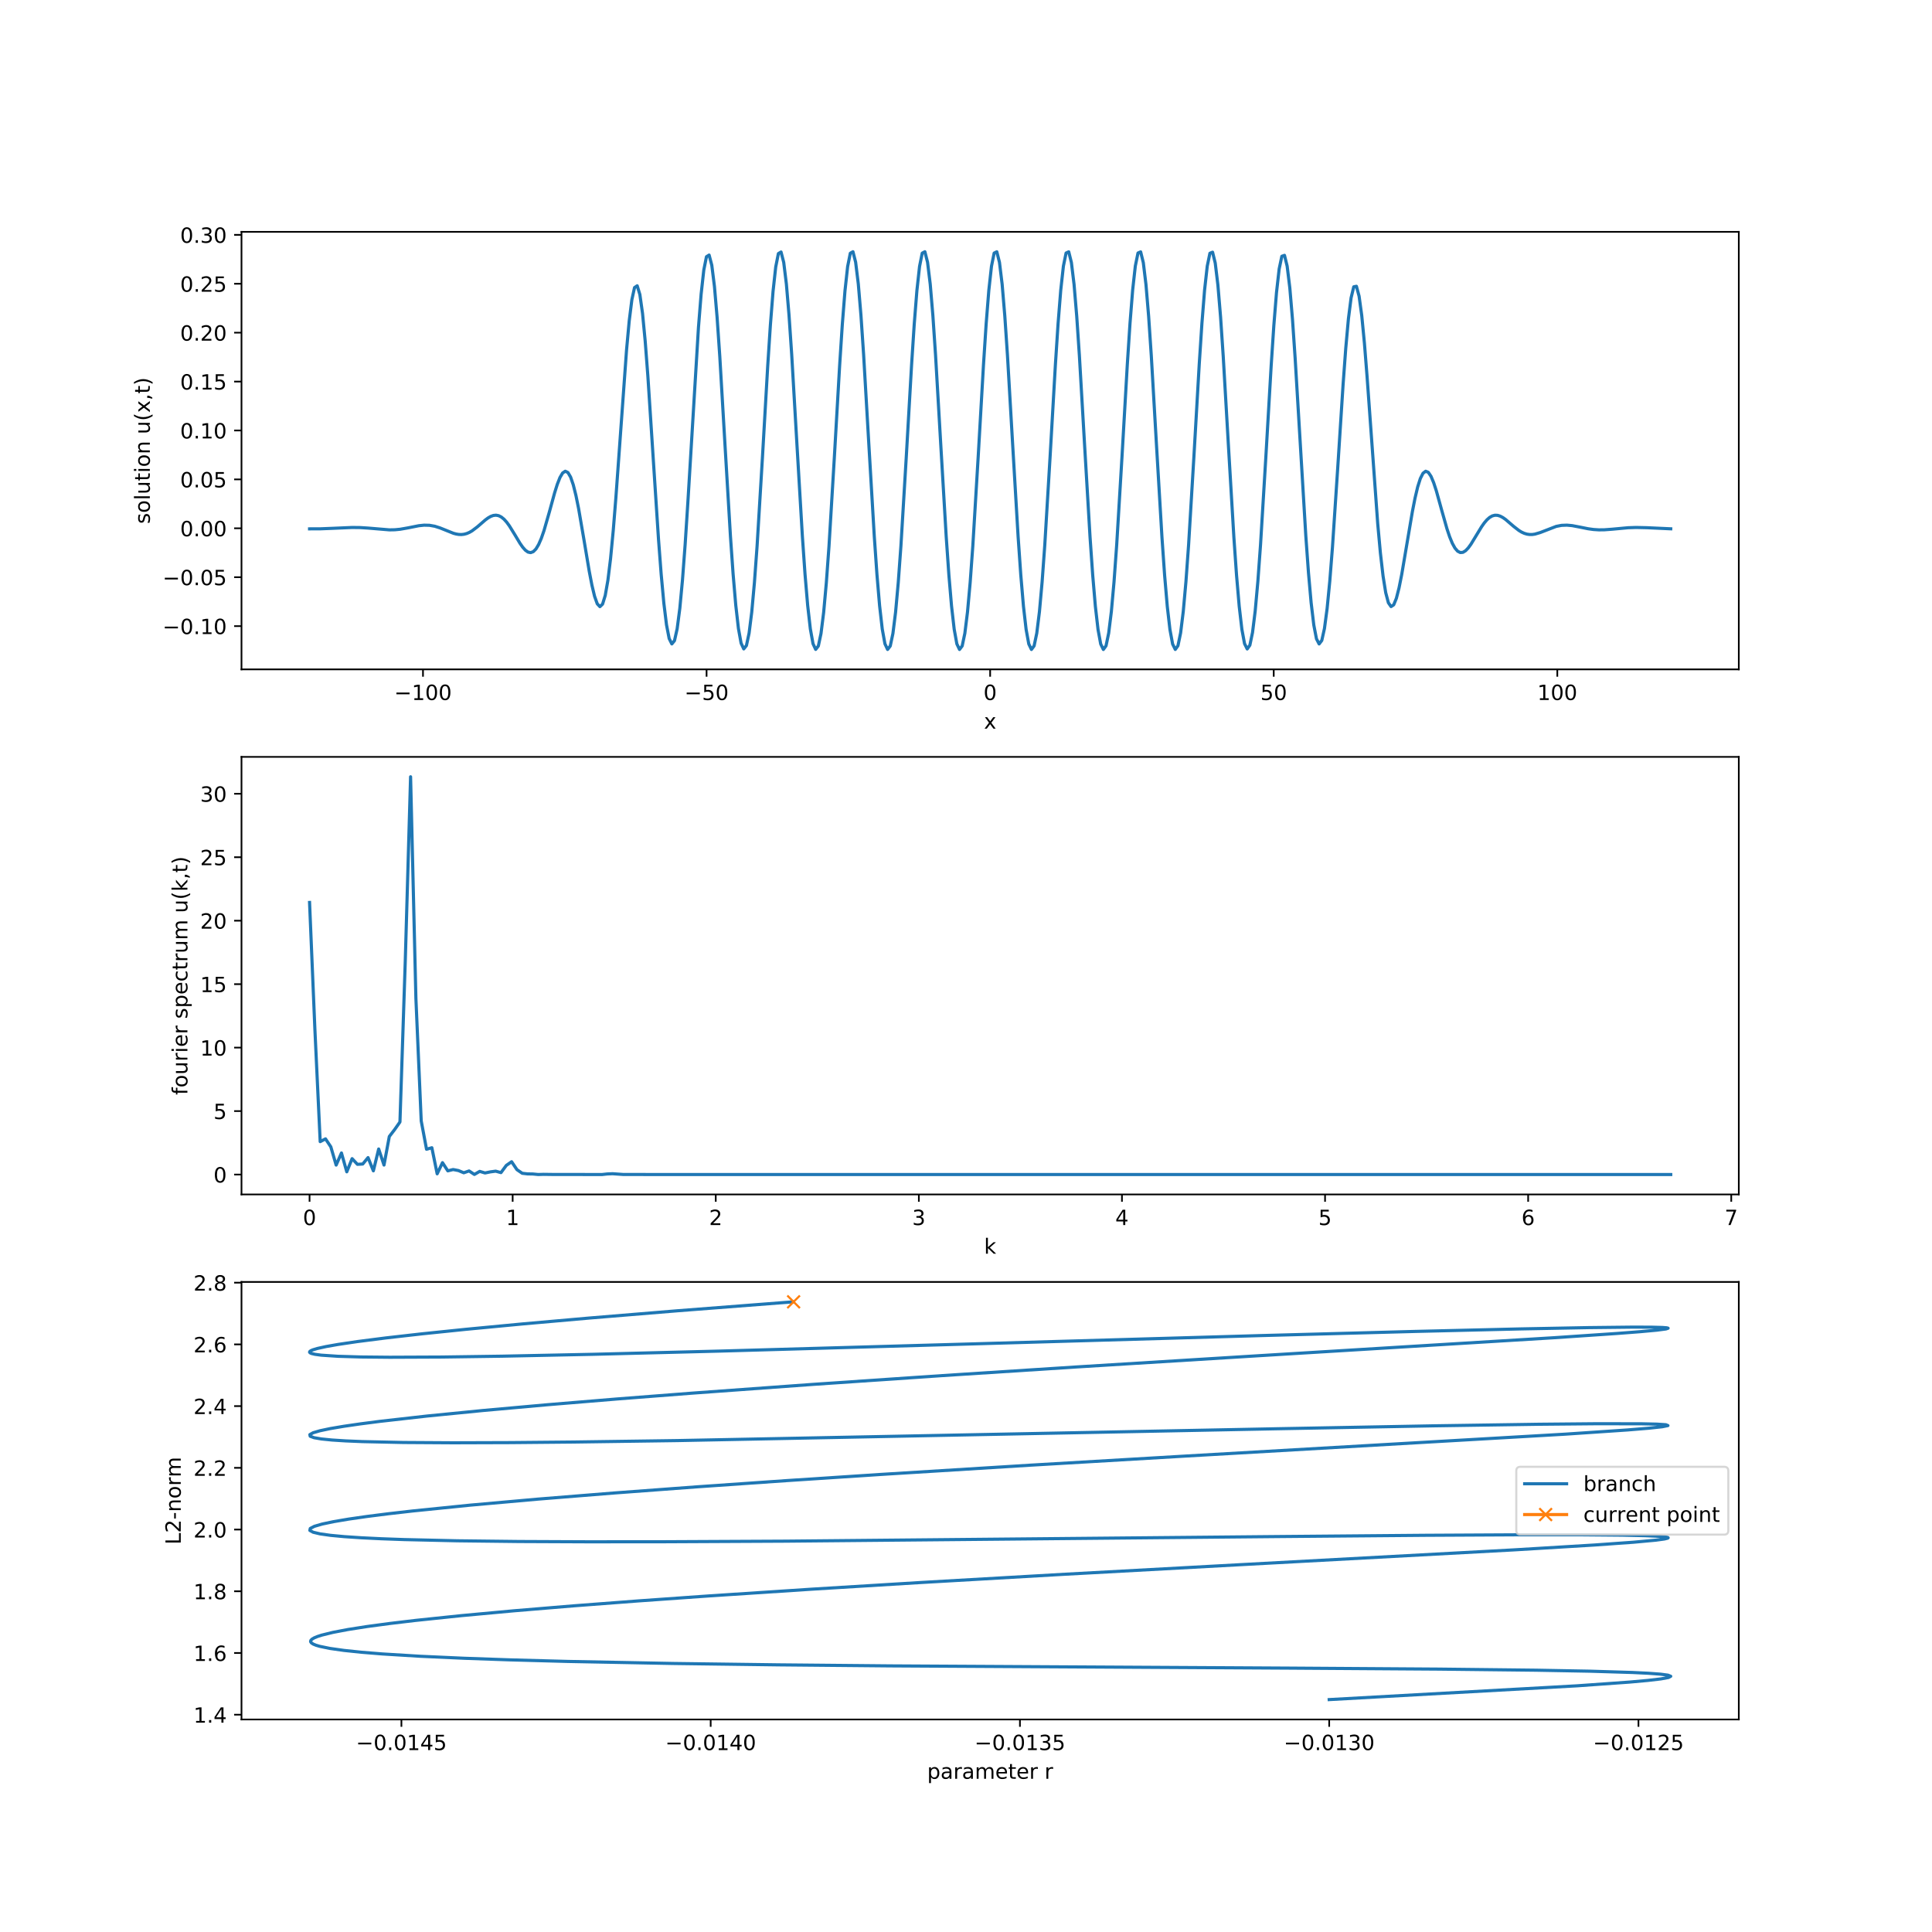 <?xml version="1.0" encoding="utf-8" standalone="no"?>
<!DOCTYPE svg PUBLIC "-//W3C//DTD SVG 1.1//EN"
  "http://www.w3.org/Graphics/SVG/1.1/DTD/svg11.dtd">
<!-- Created with matplotlib (https://matplotlib.org/) -->
<svg height="921.6pt" version="1.1" viewBox="0 0 921.6 921.6" width="921.6pt" xmlns="http://www.w3.org/2000/svg" xmlns:xlink="http://www.w3.org/1999/xlink">
 <defs>
  <style type="text/css">
*{stroke-linecap:butt;stroke-linejoin:round;}
  </style>
 </defs>
 <g id="figure_1">
  <g id="patch_1">
   <path d="M 0 921.6 
L 921.6 921.6 
L 921.6 0 
L 0 0 
z
" style="fill:#ffffff;"/>
  </g>
  <g id="axes_1">
   <g id="patch_2">
    <path d="M 115.2 319.307 
L 829.44 319.307 
L 829.44 110.592 
L 115.2 110.592 
z
" style="fill:#ffffff;"/>
   </g>
   <g id="matplotlib.axis_1">
    <g id="xtick_1">
     <g id="line2d_1">
      <defs>
       <path d="M 0 0 
L 0 3.5 
" id="mfb90e0ae82" style="stroke:#000000;stroke-width:0.8;"/>
      </defs>
      <g>
       <use style="stroke:#000000;stroke-width:0.8;" x="201.775" xlink:href="#mfb90e0ae82" y="319.307"/>
      </g>
     </g>
     <g id="text_1">
      <!-- −100 -->
      <defs>
       <path d="M 10.594 35.5 
L 73.188 35.5 
L 73.188 27.203 
L 10.594 27.203 
z
" id="DejaVuSans-8722"/>
       <path d="M 12.406 8.297 
L 28.516 8.297 
L 28.516 63.922 
L 10.984 60.406 
L 10.984 69.391 
L 28.422 72.906 
L 38.281 72.906 
L 38.281 8.297 
L 54.391 8.297 
L 54.391 0 
L 12.406 0 
z
" id="DejaVuSans-49"/>
       <path d="M 31.781 66.406 
Q 24.172 66.406 20.328 58.906 
Q 16.5 51.422 16.5 36.375 
Q 16.5 21.391 20.328 13.891 
Q 24.172 6.391 31.781 6.391 
Q 39.453 6.391 43.281 13.891 
Q 47.125 21.391 47.125 36.375 
Q 47.125 51.422 43.281 58.906 
Q 39.453 66.406 31.781 66.406 
z
M 31.781 74.219 
Q 44.047 74.219 50.516 64.516 
Q 56.984 54.828 56.984 36.375 
Q 56.984 17.969 50.516 8.266 
Q 44.047 -1.422 31.781 -1.422 
Q 19.531 -1.422 13.062 8.266 
Q 6.594 17.969 6.594 36.375 
Q 6.594 54.828 13.062 64.516 
Q 19.531 74.219 31.781 74.219 
z
" id="DejaVuSans-48"/>
      </defs>
      <g transform="translate(188.041 333.906)scale(0.1 -0.1)">
       <use xlink:href="#DejaVuSans-8722"/>
       <use x="83.789" xlink:href="#DejaVuSans-49"/>
       <use x="147.412" xlink:href="#DejaVuSans-48"/>
       <use x="211.035" xlink:href="#DejaVuSans-48"/>
      </g>
     </g>
    </g>
    <g id="xtick_2">
     <g id="line2d_2">
      <g>
       <use style="stroke:#000000;stroke-width:0.8;" x="337.047" xlink:href="#mfb90e0ae82" y="319.307"/>
      </g>
     </g>
     <g id="text_2">
      <!-- −50 -->
      <defs>
       <path d="M 10.797 72.906 
L 49.516 72.906 
L 49.516 64.594 
L 19.828 64.594 
L 19.828 46.734 
Q 21.969 47.469 24.109 47.828 
Q 26.266 48.188 28.422 48.188 
Q 40.625 48.188 47.75 41.5 
Q 54.891 34.812 54.891 23.391 
Q 54.891 11.625 47.562 5.094 
Q 40.234 -1.422 26.906 -1.422 
Q 22.312 -1.422 17.547 -0.641 
Q 12.797 0.141 7.719 1.703 
L 7.719 11.625 
Q 12.109 9.234 16.797 8.062 
Q 21.484 6.891 26.703 6.891 
Q 35.156 6.891 40.078 11.328 
Q 45.016 15.766 45.016 23.391 
Q 45.016 31 40.078 35.438 
Q 35.156 39.891 26.703 39.891 
Q 22.75 39.891 18.812 39.016 
Q 14.891 38.141 10.797 36.281 
z
" id="DejaVuSans-53"/>
      </defs>
      <g transform="translate(326.495 333.906)scale(0.1 -0.1)">
       <use xlink:href="#DejaVuSans-8722"/>
       <use x="83.789" xlink:href="#DejaVuSans-53"/>
       <use x="147.412" xlink:href="#DejaVuSans-48"/>
      </g>
     </g>
    </g>
    <g id="xtick_3">
     <g id="line2d_3">
      <g>
       <use style="stroke:#000000;stroke-width:0.8;" x="472.32" xlink:href="#mfb90e0ae82" y="319.307"/>
      </g>
     </g>
     <g id="text_3">
      <!-- 0 -->
      <g transform="translate(469.139 333.906)scale(0.1 -0.1)">
       <use xlink:href="#DejaVuSans-48"/>
      </g>
     </g>
    </g>
    <g id="xtick_4">
     <g id="line2d_4">
      <g>
       <use style="stroke:#000000;stroke-width:0.8;" x="607.593" xlink:href="#mfb90e0ae82" y="319.307"/>
      </g>
     </g>
     <g id="text_4">
      <!-- 50 -->
      <g transform="translate(601.23 333.906)scale(0.1 -0.1)">
       <use xlink:href="#DejaVuSans-53"/>
       <use x="63.623" xlink:href="#DejaVuSans-48"/>
      </g>
     </g>
    </g>
    <g id="xtick_5">
     <g id="line2d_5">
      <g>
       <use style="stroke:#000000;stroke-width:0.8;" x="742.865" xlink:href="#mfb90e0ae82" y="319.307"/>
      </g>
     </g>
     <g id="text_5">
      <!-- 100 -->
      <g transform="translate(733.322 333.906)scale(0.1 -0.1)">
       <use xlink:href="#DejaVuSans-49"/>
       <use x="63.623" xlink:href="#DejaVuSans-48"/>
       <use x="127.246" xlink:href="#DejaVuSans-48"/>
      </g>
     </g>
    </g>
    <g id="text_6">
     <!-- x -->
     <defs>
      <path d="M 54.891 54.688 
L 35.109 28.078 
L 55.906 0 
L 45.312 0 
L 29.391 21.484 
L 13.484 0 
L 2.875 0 
L 24.125 28.609 
L 4.688 54.688 
L 15.281 54.688 
L 29.781 35.203 
L 44.281 54.688 
z
" id="DejaVuSans-120"/>
     </defs>
     <g transform="translate(469.361 347.584)scale(0.1 -0.1)">
      <use xlink:href="#DejaVuSans-120"/>
     </g>
    </g>
   </g>
   <g id="matplotlib.axis_2">
    <g id="ytick_1">
     <g id="line2d_6">
      <defs>
       <path d="M 0 0 
L -3.5 0 
" id="mcd4882fb6e" style="stroke:#000000;stroke-width:0.8;"/>
      </defs>
      <g>
       <use style="stroke:#000000;stroke-width:0.8;" x="115.2" xlink:href="#mcd4882fb6e" y="298.667"/>
      </g>
     </g>
     <g id="text_7">
      <!-- −0.10 -->
      <defs>
       <path d="M 10.688 12.406 
L 21 12.406 
L 21 0 
L 10.688 0 
z
" id="DejaVuSans-46"/>
      </defs>
      <g transform="translate(77.555 302.466)scale(0.1 -0.1)">
       <use xlink:href="#DejaVuSans-8722"/>
       <use x="83.789" xlink:href="#DejaVuSans-48"/>
       <use x="147.412" xlink:href="#DejaVuSans-46"/>
       <use x="179.199" xlink:href="#DejaVuSans-49"/>
       <use x="242.822" xlink:href="#DejaVuSans-48"/>
      </g>
     </g>
    </g>
    <g id="ytick_2">
     <g id="line2d_7">
      <g>
       <use style="stroke:#000000;stroke-width:0.8;" x="115.2" xlink:href="#mcd4882fb6e" y="275.337"/>
      </g>
     </g>
     <g id="text_8">
      <!-- −0.05 -->
      <g transform="translate(77.555 279.136)scale(0.1 -0.1)">
       <use xlink:href="#DejaVuSans-8722"/>
       <use x="83.789" xlink:href="#DejaVuSans-48"/>
       <use x="147.412" xlink:href="#DejaVuSans-46"/>
       <use x="179.199" xlink:href="#DejaVuSans-48"/>
       <use x="242.822" xlink:href="#DejaVuSans-53"/>
      </g>
     </g>
    </g>
    <g id="ytick_3">
     <g id="line2d_8">
      <g>
       <use style="stroke:#000000;stroke-width:0.8;" x="115.2" xlink:href="#mcd4882fb6e" y="252.007"/>
      </g>
     </g>
     <g id="text_9">
      <!-- 0.00 -->
      <g transform="translate(85.934 255.807)scale(0.1 -0.1)">
       <use xlink:href="#DejaVuSans-48"/>
       <use x="63.623" xlink:href="#DejaVuSans-46"/>
       <use x="95.41" xlink:href="#DejaVuSans-48"/>
       <use x="159.033" xlink:href="#DejaVuSans-48"/>
      </g>
     </g>
    </g>
    <g id="ytick_4">
     <g id="line2d_9">
      <g>
       <use style="stroke:#000000;stroke-width:0.8;" x="115.2" xlink:href="#mcd4882fb6e" y="228.677"/>
      </g>
     </g>
     <g id="text_10">
      <!-- 0.05 -->
      <g transform="translate(85.934 232.477)scale(0.1 -0.1)">
       <use xlink:href="#DejaVuSans-48"/>
       <use x="63.623" xlink:href="#DejaVuSans-46"/>
       <use x="95.41" xlink:href="#DejaVuSans-48"/>
       <use x="159.033" xlink:href="#DejaVuSans-53"/>
      </g>
     </g>
    </g>
    <g id="ytick_5">
     <g id="line2d_10">
      <g>
       <use style="stroke:#000000;stroke-width:0.8;" x="115.2" xlink:href="#mcd4882fb6e" y="205.348"/>
      </g>
     </g>
     <g id="text_11">
      <!-- 0.10 -->
      <g transform="translate(85.934 209.147)scale(0.1 -0.1)">
       <use xlink:href="#DejaVuSans-48"/>
       <use x="63.623" xlink:href="#DejaVuSans-46"/>
       <use x="95.41" xlink:href="#DejaVuSans-49"/>
       <use x="159.033" xlink:href="#DejaVuSans-48"/>
      </g>
     </g>
    </g>
    <g id="ytick_6">
     <g id="line2d_11">
      <g>
       <use style="stroke:#000000;stroke-width:0.8;" x="115.2" xlink:href="#mcd4882fb6e" y="182.018"/>
      </g>
     </g>
     <g id="text_12">
      <!-- 0.15 -->
      <g transform="translate(85.934 185.817)scale(0.1 -0.1)">
       <use xlink:href="#DejaVuSans-48"/>
       <use x="63.623" xlink:href="#DejaVuSans-46"/>
       <use x="95.41" xlink:href="#DejaVuSans-49"/>
       <use x="159.033" xlink:href="#DejaVuSans-53"/>
      </g>
     </g>
    </g>
    <g id="ytick_7">
     <g id="line2d_12">
      <g>
       <use style="stroke:#000000;stroke-width:0.8;" x="115.2" xlink:href="#mcd4882fb6e" y="158.688"/>
      </g>
     </g>
     <g id="text_13">
      <!-- 0.20 -->
      <defs>
       <path d="M 19.188 8.297 
L 53.609 8.297 
L 53.609 0 
L 7.328 0 
L 7.328 8.297 
Q 12.938 14.109 22.625 23.891 
Q 32.328 33.688 34.812 36.531 
Q 39.547 41.844 41.422 45.531 
Q 43.312 49.219 43.312 52.781 
Q 43.312 58.594 39.234 62.25 
Q 35.156 65.922 28.609 65.922 
Q 23.969 65.922 18.812 64.312 
Q 13.672 62.703 7.812 59.422 
L 7.812 69.391 
Q 13.766 71.781 18.938 73 
Q 24.125 74.219 28.422 74.219 
Q 39.75 74.219 46.484 68.547 
Q 53.219 62.891 53.219 53.422 
Q 53.219 48.922 51.531 44.891 
Q 49.859 40.875 45.406 35.406 
Q 44.188 33.984 37.641 27.219 
Q 31.109 20.453 19.188 8.297 
z
" id="DejaVuSans-50"/>
      </defs>
      <g transform="translate(85.934 162.487)scale(0.1 -0.1)">
       <use xlink:href="#DejaVuSans-48"/>
       <use x="63.623" xlink:href="#DejaVuSans-46"/>
       <use x="95.41" xlink:href="#DejaVuSans-50"/>
       <use x="159.033" xlink:href="#DejaVuSans-48"/>
      </g>
     </g>
    </g>
    <g id="ytick_8">
     <g id="line2d_13">
      <g>
       <use style="stroke:#000000;stroke-width:0.8;" x="115.2" xlink:href="#mcd4882fb6e" y="135.358"/>
      </g>
     </g>
     <g id="text_14">
      <!-- 0.25 -->
      <g transform="translate(85.934 139.157)scale(0.1 -0.1)">
       <use xlink:href="#DejaVuSans-48"/>
       <use x="63.623" xlink:href="#DejaVuSans-46"/>
       <use x="95.41" xlink:href="#DejaVuSans-50"/>
       <use x="159.033" xlink:href="#DejaVuSans-53"/>
      </g>
     </g>
    </g>
    <g id="ytick_9">
     <g id="line2d_14">
      <g>
       <use style="stroke:#000000;stroke-width:0.8;" x="115.2" xlink:href="#mcd4882fb6e" y="112.028"/>
      </g>
     </g>
     <g id="text_15">
      <!-- 0.30 -->
      <defs>
       <path d="M 40.578 39.312 
Q 47.656 37.797 51.625 33 
Q 55.609 28.219 55.609 21.188 
Q 55.609 10.406 48.188 4.484 
Q 40.766 -1.422 27.094 -1.422 
Q 22.516 -1.422 17.656 -0.516 
Q 12.797 0.391 7.625 2.203 
L 7.625 11.719 
Q 11.719 9.328 16.594 8.109 
Q 21.484 6.891 26.812 6.891 
Q 36.078 6.891 40.938 10.547 
Q 45.797 14.203 45.797 21.188 
Q 45.797 27.641 41.281 31.266 
Q 36.766 34.906 28.719 34.906 
L 20.219 34.906 
L 20.219 43.016 
L 29.109 43.016 
Q 36.375 43.016 40.234 45.922 
Q 44.094 48.828 44.094 54.297 
Q 44.094 59.906 40.109 62.906 
Q 36.141 65.922 28.719 65.922 
Q 24.656 65.922 20.016 65.031 
Q 15.375 64.156 9.812 62.312 
L 9.812 71.094 
Q 15.438 72.656 20.344 73.438 
Q 25.25 74.219 29.594 74.219 
Q 40.828 74.219 47.359 69.109 
Q 53.906 64.016 53.906 55.328 
Q 53.906 49.266 50.438 45.094 
Q 46.969 40.922 40.578 39.312 
z
" id="DejaVuSans-51"/>
      </defs>
      <g transform="translate(85.934 115.827)scale(0.1 -0.1)">
       <use xlink:href="#DejaVuSans-48"/>
       <use x="63.623" xlink:href="#DejaVuSans-46"/>
       <use x="95.41" xlink:href="#DejaVuSans-51"/>
       <use x="159.033" xlink:href="#DejaVuSans-48"/>
      </g>
     </g>
    </g>
    <g id="text_16">
     <!-- solution u(x,t) -->
     <defs>
      <path d="M 44.281 53.078 
L 44.281 44.578 
Q 40.484 46.531 36.375 47.5 
Q 32.281 48.484 27.875 48.484 
Q 21.188 48.484 17.844 46.438 
Q 14.5 44.391 14.5 40.281 
Q 14.5 37.156 16.891 35.375 
Q 19.281 33.594 26.516 31.984 
L 29.594 31.297 
Q 39.156 29.25 43.188 25.516 
Q 47.219 21.781 47.219 15.094 
Q 47.219 7.469 41.188 3.016 
Q 35.156 -1.422 24.609 -1.422 
Q 20.219 -1.422 15.453 -0.562 
Q 10.688 0.297 5.422 2 
L 5.422 11.281 
Q 10.406 8.688 15.234 7.391 
Q 20.062 6.109 24.812 6.109 
Q 31.156 6.109 34.562 8.281 
Q 37.984 10.453 37.984 14.406 
Q 37.984 18.062 35.516 20.016 
Q 33.062 21.969 24.703 23.781 
L 21.578 24.516 
Q 13.234 26.266 9.516 29.906 
Q 5.812 33.547 5.812 39.891 
Q 5.812 47.609 11.281 51.797 
Q 16.75 56 26.812 56 
Q 31.781 56 36.172 55.266 
Q 40.578 54.547 44.281 53.078 
z
" id="DejaVuSans-115"/>
      <path d="M 30.609 48.391 
Q 23.391 48.391 19.188 42.75 
Q 14.984 37.109 14.984 27.297 
Q 14.984 17.484 19.156 11.844 
Q 23.344 6.203 30.609 6.203 
Q 37.797 6.203 41.984 11.859 
Q 46.188 17.531 46.188 27.297 
Q 46.188 37.016 41.984 42.703 
Q 37.797 48.391 30.609 48.391 
z
M 30.609 56 
Q 42.328 56 49.016 48.375 
Q 55.719 40.766 55.719 27.297 
Q 55.719 13.875 49.016 6.219 
Q 42.328 -1.422 30.609 -1.422 
Q 18.844 -1.422 12.172 6.219 
Q 5.516 13.875 5.516 27.297 
Q 5.516 40.766 12.172 48.375 
Q 18.844 56 30.609 56 
z
" id="DejaVuSans-111"/>
      <path d="M 9.422 75.984 
L 18.406 75.984 
L 18.406 0 
L 9.422 0 
z
" id="DejaVuSans-108"/>
      <path d="M 8.5 21.578 
L 8.5 54.688 
L 17.484 54.688 
L 17.484 21.922 
Q 17.484 14.156 20.5 10.266 
Q 23.531 6.391 29.594 6.391 
Q 36.859 6.391 41.078 11.031 
Q 45.312 15.672 45.312 23.688 
L 45.312 54.688 
L 54.297 54.688 
L 54.297 0 
L 45.312 0 
L 45.312 8.406 
Q 42.047 3.422 37.719 1 
Q 33.406 -1.422 27.688 -1.422 
Q 18.266 -1.422 13.375 4.438 
Q 8.5 10.297 8.5 21.578 
z
M 31.109 56 
z
" id="DejaVuSans-117"/>
      <path d="M 18.312 70.219 
L 18.312 54.688 
L 36.812 54.688 
L 36.812 47.703 
L 18.312 47.703 
L 18.312 18.016 
Q 18.312 11.328 20.141 9.422 
Q 21.969 7.516 27.594 7.516 
L 36.812 7.516 
L 36.812 0 
L 27.594 0 
Q 17.188 0 13.234 3.875 
Q 9.281 7.766 9.281 18.016 
L 9.281 47.703 
L 2.688 47.703 
L 2.688 54.688 
L 9.281 54.688 
L 9.281 70.219 
z
" id="DejaVuSans-116"/>
      <path d="M 9.422 54.688 
L 18.406 54.688 
L 18.406 0 
L 9.422 0 
z
M 9.422 75.984 
L 18.406 75.984 
L 18.406 64.594 
L 9.422 64.594 
z
" id="DejaVuSans-105"/>
      <path d="M 54.891 33.016 
L 54.891 0 
L 45.906 0 
L 45.906 32.719 
Q 45.906 40.484 42.875 44.328 
Q 39.844 48.188 33.797 48.188 
Q 26.516 48.188 22.312 43.547 
Q 18.109 38.922 18.109 30.906 
L 18.109 0 
L 9.078 0 
L 9.078 54.688 
L 18.109 54.688 
L 18.109 46.188 
Q 21.344 51.125 25.703 53.562 
Q 30.078 56 35.797 56 
Q 45.219 56 50.047 50.172 
Q 54.891 44.344 54.891 33.016 
z
" id="DejaVuSans-110"/>
      <path id="DejaVuSans-32"/>
      <path d="M 31 75.875 
Q 24.469 64.656 21.281 53.656 
Q 18.109 42.672 18.109 31.391 
Q 18.109 20.125 21.312 9.062 
Q 24.516 -2 31 -13.188 
L 23.188 -13.188 
Q 15.875 -1.703 12.234 9.375 
Q 8.594 20.453 8.594 31.391 
Q 8.594 42.281 12.203 53.312 
Q 15.828 64.359 23.188 75.875 
z
" id="DejaVuSans-40"/>
      <path d="M 11.719 12.406 
L 22.016 12.406 
L 22.016 4 
L 14.016 -11.625 
L 7.719 -11.625 
L 11.719 4 
z
" id="DejaVuSans-44"/>
      <path d="M 8.016 75.875 
L 15.828 75.875 
Q 23.141 64.359 26.781 53.312 
Q 30.422 42.281 30.422 31.391 
Q 30.422 20.453 26.781 9.375 
Q 23.141 -1.703 15.828 -13.188 
L 8.016 -13.188 
Q 14.5 -2 17.703 9.062 
Q 20.906 20.125 20.906 31.391 
Q 20.906 42.672 17.703 53.656 
Q 14.5 64.656 8.016 75.875 
z
" id="DejaVuSans-41"/>
     </defs>
     <g transform="translate(71.475 249.917)rotate(-90)scale(0.1 -0.1)">
      <use xlink:href="#DejaVuSans-115"/>
      <use x="52.1" xlink:href="#DejaVuSans-111"/>
      <use x="113.281" xlink:href="#DejaVuSans-108"/>
      <use x="141.064" xlink:href="#DejaVuSans-117"/>
      <use x="204.443" xlink:href="#DejaVuSans-116"/>
      <use x="243.652" xlink:href="#DejaVuSans-105"/>
      <use x="271.436" xlink:href="#DejaVuSans-111"/>
      <use x="332.617" xlink:href="#DejaVuSans-110"/>
      <use x="395.996" xlink:href="#DejaVuSans-32"/>
      <use x="427.783" xlink:href="#DejaVuSans-117"/>
      <use x="491.162" xlink:href="#DejaVuSans-40"/>
      <use x="530.176" xlink:href="#DejaVuSans-120"/>
      <use x="589.355" xlink:href="#DejaVuSans-44"/>
      <use x="621.143" xlink:href="#DejaVuSans-116"/>
      <use x="660.352" xlink:href="#DejaVuSans-41"/>
     </g>
    </g>
   </g>
   <g id="line2d_15">
    <path clip-path="url(#p4814f6bfde)" d="M 147.665 252.274 
L 152.748 252.256 
L 159.101 252.003 
L 167.996 251.615 
L 171.808 251.66 
L 175.62 251.903 
L 185.785 252.754 
L 188.327 252.705 
L 190.868 252.465 
L 194.68 251.795 
L 199.763 250.781 
L 202.304 250.516 
L 204.845 250.578 
L 207.387 251.027 
L 209.928 251.837 
L 216.281 254.382 
L 217.552 254.728 
L 218.823 254.938 
L 220.093 254.984 
L 221.364 254.844 
L 222.635 254.504 
L 223.905 253.963 
L 225.176 253.231 
L 227.717 251.305 
L 231.529 248.015 
L 232.8 247.078 
L 234.071 246.345 
L 235.341 245.883 
L 236.612 245.752 
L 237.883 245.995 
L 239.153 246.636 
L 240.424 247.675 
L 241.695 249.087 
L 242.965 250.823 
L 245.507 254.941 
L 248.048 259.171 
L 249.319 260.995 
L 250.589 262.433 
L 251.86 263.348 
L 253.131 263.618 
L 254.401 263.144 
L 255.672 261.858 
L 256.943 259.737 
L 258.213 256.81 
L 259.484 253.16 
L 262.025 244.337 
L 264.567 235.085 
L 265.837 231.037 
L 267.108 227.79 
L 268.378 225.626 
L 269.649 224.777 
L 270.92 225.402 
L 272.19 227.572 
L 273.461 231.26 
L 274.732 236.343 
L 276.002 242.601 
L 278.544 257.388 
L 281.085 272.543 
L 282.356 279.137 
L 283.626 284.449 
L 284.897 288.014 
L 286.168 289.387 
L 287.438 288.17 
L 288.709 284.041 
L 289.98 276.804 
L 291.25 266.435 
L 292.521 253.132 
L 293.792 237.353 
L 298.874 166.955 
L 300.145 153.11 
L 301.416 142.928 
L 302.686 137.176 
L 303.957 136.323 
L 305.228 140.496 
L 306.498 149.477 
L 307.769 162.711 
L 309.04 179.348 
L 311.581 218.421 
L 314.122 257.27 
L 315.393 273.937 
L 316.664 287.706 
L 317.934 298.044 
L 319.205 304.601 
L 320.476 307.162 
L 321.746 305.614 
L 323.017 299.931 
L 324.288 290.193 
L 325.558 276.633 
L 326.829 259.684 
L 328.1 240.034 
L 333.182 156.173 
L 334.453 140.306 
L 335.724 128.814 
L 336.994 122.46 
L 338.265 121.666 
L 339.536 126.496 
L 340.806 136.643 
L 342.077 151.45 
L 343.348 169.955 
L 345.889 213.12 
L 348.43 255.673 
L 349.701 273.793 
L 350.972 288.677 
L 352.242 299.789 
L 353.513 306.802 
L 354.784 309.545 
L 356.054 307.956 
L 357.325 302.061 
L 358.596 291.988 
L 359.866 278.007 
L 361.137 260.591 
L 363.678 218.576 
L 366.22 174.514 
L 367.49 155.03 
L 368.761 138.959 
L 370.032 127.349 
L 371.302 120.96 
L 372.573 120.205 
L 373.844 125.136 
L 375.114 135.432 
L 376.385 150.426 
L 377.656 169.138 
L 380.197 212.729 
L 382.738 255.636 
L 384.009 273.882 
L 385.28 288.855 
L 386.55 300.019 
L 387.821 307.05 
L 389.092 309.784 
L 390.362 308.163 
L 391.633 302.219 
L 392.904 292.086 
L 394.174 278.04 
L 395.445 260.558 
L 397.986 218.427 
L 400.528 174.298 
L 401.798 154.804 
L 403.069 138.738 
L 404.339 127.15 
L 405.61 120.793 
L 406.881 120.079 
L 408.151 125.055 
L 409.422 135.4 
L 410.693 150.439 
L 411.963 169.191 
L 414.505 212.838 
L 417.046 255.76 
L 418.317 274 
L 419.587 288.958 
L 420.858 300.1 
L 422.129 307.106 
L 423.399 309.81 
L 424.67 308.157 
L 425.941 302.182 
L 427.211 292.016 
L 428.482 277.94 
L 429.753 260.431 
L 432.294 218.267 
L 434.835 174.142 
L 436.106 154.665 
L 437.377 138.626 
L 438.647 127.072 
L 439.918 120.753 
L 441.189 120.081 
L 442.459 125.098 
L 443.73 135.48 
L 445.001 150.551 
L 446.271 169.328 
L 448.813 212.995 
L 451.354 255.9 
L 452.625 274.12 
L 453.895 289.053 
L 455.166 300.167 
L 456.437 307.143 
L 457.707 309.816 
L 458.978 308.132 
L 460.249 302.125 
L 461.519 291.93 
L 462.79 277.827 
L 464.061 260.295 
L 466.602 218.106 
L 469.143 173.992 
L 470.414 154.535 
L 471.685 138.525 
L 472.955 127.006 
L 474.226 120.727 
L 475.497 120.096 
L 476.767 125.153 
L 478.038 135.572 
L 479.309 150.674 
L 480.579 169.473 
L 483.121 213.157 
L 485.662 256.041 
L 486.933 274.24 
L 488.203 289.147 
L 489.474 300.233 
L 490.745 307.178 
L 492.015 309.819 
L 493.286 308.104 
L 494.557 302.066 
L 495.827 291.842 
L 497.098 277.712 
L 498.369 260.158 
L 500.91 217.944 
L 503.451 173.843 
L 504.722 154.407 
L 505.993 138.426 
L 507.263 126.942 
L 508.534 120.703 
L 509.805 120.113 
L 511.075 125.211 
L 512.346 135.666 
L 513.617 150.798 
L 514.887 169.62 
L 517.429 213.319 
L 519.97 256.181 
L 521.241 274.358 
L 522.511 289.24 
L 523.782 300.296 
L 525.053 307.21 
L 526.323 309.82 
L 527.594 308.074 
L 528.865 302.006 
L 530.135 291.753 
L 531.406 277.597 
L 532.677 260.022 
L 535.218 217.788 
L 537.759 173.702 
L 539.03 154.288 
L 540.301 138.338 
L 541.571 126.89 
L 542.842 120.692 
L 544.112 120.144 
L 545.383 125.281 
L 546.654 135.771 
L 547.924 150.932 
L 549.195 169.773 
L 551.736 213.481 
L 554.278 256.313 
L 555.548 274.465 
L 556.819 289.316 
L 558.09 300.341 
L 559.36 307.222 
L 560.631 309.801 
L 561.902 308.025 
L 563.172 301.93 
L 564.443 291.655 
L 565.714 277.482 
L 566.984 259.898 
L 569.526 217.675 
L 572.067 173.64 
L 573.338 154.266 
L 574.608 138.36 
L 575.879 126.96 
L 577.15 120.808 
L 578.42 120.302 
L 579.691 125.474 
L 580.962 135.988 
L 582.232 151.158 
L 583.503 169.993 
L 586.044 213.64 
L 588.586 256.361 
L 589.856 274.446 
L 591.127 289.232 
L 592.398 300.195 
L 593.668 307.025 
L 594.939 309.568 
L 596.21 307.776 
L 597.48 301.693 
L 598.751 291.462 
L 600.022 277.37 
L 601.292 259.904 
L 603.834 218.021 
L 606.375 174.41 
L 607.646 155.246 
L 608.916 139.532 
L 610.187 128.291 
L 611.458 122.252 
L 612.728 121.8 
L 613.999 126.954 
L 615.27 137.369 
L 616.54 152.353 
L 617.811 170.916 
L 622.894 255.561 
L 624.164 273.172 
L 625.435 287.524 
L 626.706 298.129 
L 627.976 304.716 
L 629.247 307.176 
L 630.518 305.513 
L 631.788 299.822 
L 633.059 290.292 
L 634.33 277.24 
L 635.6 261.154 
L 638.142 222.878 
L 640.683 183.365 
L 641.954 166.116 
L 643.224 152.051 
L 644.495 142.075 
L 645.766 136.812 
L 647.036 136.558 
L 648.307 141.26 
L 649.578 150.522 
L 650.848 163.64 
L 652.119 179.656 
L 657.202 249.849 
L 658.472 263.746 
L 659.743 274.787 
L 661.014 282.719 
L 662.284 287.52 
L 663.555 289.354 
L 664.826 288.519 
L 666.096 285.4 
L 667.367 280.433 
L 668.638 274.081 
L 671.179 259.101 
L 673.72 244.109 
L 674.991 237.629 
L 676.262 232.266 
L 677.532 228.256 
L 678.803 225.747 
L 680.073 224.784 
L 681.344 225.32 
L 682.615 227.212 
L 683.885 230.243 
L 685.156 234.14 
L 687.697 243.299 
L 690.239 252.273 
L 691.509 256.064 
L 692.78 259.16 
L 694.051 261.462 
L 695.321 262.932 
L 696.592 263.581 
L 697.863 263.467 
L 699.133 262.684 
L 700.404 261.349 
L 701.675 259.599 
L 704.216 255.42 
L 706.757 251.242 
L 708.028 249.444 
L 709.299 247.955 
L 710.569 246.831 
L 711.84 246.102 
L 713.111 245.772 
L 714.381 245.824 
L 715.652 246.217 
L 716.923 246.897 
L 718.193 247.795 
L 722.005 251.067 
L 724.547 253.046 
L 725.817 253.817 
L 727.088 254.402 
L 728.359 254.787 
L 729.629 254.97 
L 730.9 254.963 
L 732.171 254.787 
L 734.712 254.04 
L 742.336 251.1 
L 744.877 250.608 
L 747.419 250.505 
L 749.96 250.739 
L 753.772 251.464 
L 757.584 252.229 
L 760.125 252.581 
L 762.667 252.746 
L 765.208 252.726 
L 769.02 252.444 
L 776.644 251.736 
L 780.456 251.61 
L 785.539 251.722 
L 796.975 252.25 
L 796.975 252.25 
" style="fill:none;stroke:#1f77b4;stroke-linecap:square;stroke-width:1.5;"/>
   </g>
   <g id="patch_3">
    <path d="M 115.2 319.307 
L 115.2 110.592 
" style="fill:none;stroke:#000000;stroke-linecap:square;stroke-linejoin:miter;stroke-width:0.8;"/>
   </g>
   <g id="patch_4">
    <path d="M 829.44 319.307 
L 829.44 110.592 
" style="fill:none;stroke:#000000;stroke-linecap:square;stroke-linejoin:miter;stroke-width:0.8;"/>
   </g>
   <g id="patch_5">
    <path d="M 115.2 319.307 
L 829.44 319.307 
" style="fill:none;stroke:#000000;stroke-linecap:square;stroke-linejoin:miter;stroke-width:0.8;"/>
   </g>
   <g id="patch_6">
    <path d="M 115.2 110.592 
L 829.44 110.592 
" style="fill:none;stroke:#000000;stroke-linecap:square;stroke-linejoin:miter;stroke-width:0.8;"/>
   </g>
  </g>
  <g id="axes_2">
   <g id="patch_7">
    <path d="M 115.2 569.766 
L 829.44 569.766 
L 829.44 361.05 
L 115.2 361.05 
z
" style="fill:#ffffff;"/>
   </g>
   <g id="matplotlib.axis_3">
    <g id="xtick_6">
     <g id="line2d_16">
      <g>
       <use style="stroke:#000000;stroke-width:0.8;" x="147.665" xlink:href="#mfb90e0ae82" y="569.766"/>
      </g>
     </g>
     <g id="text_17">
      <!-- 0 -->
      <g transform="translate(144.484 584.364)scale(0.1 -0.1)">
       <use xlink:href="#DejaVuSans-48"/>
      </g>
     </g>
    </g>
    <g id="xtick_7">
     <g id="line2d_17">
      <g>
       <use style="stroke:#000000;stroke-width:0.8;" x="244.547" xlink:href="#mfb90e0ae82" y="569.766"/>
      </g>
     </g>
     <g id="text_18">
      <!-- 1 -->
      <g transform="translate(241.366 584.364)scale(0.1 -0.1)">
       <use xlink:href="#DejaVuSans-49"/>
      </g>
     </g>
    </g>
    <g id="xtick_8">
     <g id="line2d_18">
      <g>
       <use style="stroke:#000000;stroke-width:0.8;" x="341.429" xlink:href="#mfb90e0ae82" y="569.766"/>
      </g>
     </g>
     <g id="text_19">
      <!-- 2 -->
      <g transform="translate(338.248 584.364)scale(0.1 -0.1)">
       <use xlink:href="#DejaVuSans-50"/>
      </g>
     </g>
    </g>
    <g id="xtick_9">
     <g id="line2d_19">
      <g>
       <use style="stroke:#000000;stroke-width:0.8;" x="438.311" xlink:href="#mfb90e0ae82" y="569.766"/>
      </g>
     </g>
     <g id="text_20">
      <!-- 3 -->
      <g transform="translate(435.13 584.364)scale(0.1 -0.1)">
       <use xlink:href="#DejaVuSans-51"/>
      </g>
     </g>
    </g>
    <g id="xtick_10">
     <g id="line2d_20">
      <g>
       <use style="stroke:#000000;stroke-width:0.8;" x="535.193" xlink:href="#mfb90e0ae82" y="569.766"/>
      </g>
     </g>
     <g id="text_21">
      <!-- 4 -->
      <defs>
       <path d="M 37.797 64.312 
L 12.891 25.391 
L 37.797 25.391 
z
M 35.203 72.906 
L 47.609 72.906 
L 47.609 25.391 
L 58.016 25.391 
L 58.016 17.188 
L 47.609 17.188 
L 47.609 0 
L 37.797 0 
L 37.797 17.188 
L 4.891 17.188 
L 4.891 26.703 
z
" id="DejaVuSans-52"/>
      </defs>
      <g transform="translate(532.012 584.364)scale(0.1 -0.1)">
       <use xlink:href="#DejaVuSans-52"/>
      </g>
     </g>
    </g>
    <g id="xtick_11">
     <g id="line2d_21">
      <g>
       <use style="stroke:#000000;stroke-width:0.8;" x="632.075" xlink:href="#mfb90e0ae82" y="569.766"/>
      </g>
     </g>
     <g id="text_22">
      <!-- 5 -->
      <g transform="translate(628.894 584.364)scale(0.1 -0.1)">
       <use xlink:href="#DejaVuSans-53"/>
      </g>
     </g>
    </g>
    <g id="xtick_12">
     <g id="line2d_22">
      <g>
       <use style="stroke:#000000;stroke-width:0.8;" x="728.957" xlink:href="#mfb90e0ae82" y="569.766"/>
      </g>
     </g>
     <g id="text_23">
      <!-- 6 -->
      <defs>
       <path d="M 33.016 40.375 
Q 26.375 40.375 22.484 35.828 
Q 18.609 31.297 18.609 23.391 
Q 18.609 15.531 22.484 10.953 
Q 26.375 6.391 33.016 6.391 
Q 39.656 6.391 43.531 10.953 
Q 47.406 15.531 47.406 23.391 
Q 47.406 31.297 43.531 35.828 
Q 39.656 40.375 33.016 40.375 
z
M 52.594 71.297 
L 52.594 62.312 
Q 48.875 64.062 45.094 64.984 
Q 41.312 65.922 37.594 65.922 
Q 27.828 65.922 22.672 59.328 
Q 17.531 52.734 16.797 39.406 
Q 19.672 43.656 24.016 45.922 
Q 28.375 48.188 33.594 48.188 
Q 44.578 48.188 50.953 41.516 
Q 57.328 34.859 57.328 23.391 
Q 57.328 12.156 50.688 5.359 
Q 44.047 -1.422 33.016 -1.422 
Q 20.359 -1.422 13.672 8.266 
Q 6.984 17.969 6.984 36.375 
Q 6.984 53.656 15.188 63.938 
Q 23.391 74.219 37.203 74.219 
Q 40.922 74.219 44.703 73.484 
Q 48.484 72.75 52.594 71.297 
z
" id="DejaVuSans-54"/>
      </defs>
      <g transform="translate(725.776 584.364)scale(0.1 -0.1)">
       <use xlink:href="#DejaVuSans-54"/>
      </g>
     </g>
    </g>
    <g id="xtick_13">
     <g id="line2d_23">
      <g>
       <use style="stroke:#000000;stroke-width:0.8;" x="825.839" xlink:href="#mfb90e0ae82" y="569.766"/>
      </g>
     </g>
     <g id="text_24">
      <!-- 7 -->
      <defs>
       <path d="M 8.203 72.906 
L 55.078 72.906 
L 55.078 68.703 
L 28.609 0 
L 18.312 0 
L 43.219 64.594 
L 8.203 64.594 
z
" id="DejaVuSans-55"/>
      </defs>
      <g transform="translate(822.658 584.364)scale(0.1 -0.1)">
       <use xlink:href="#DejaVuSans-55"/>
      </g>
     </g>
    </g>
    <g id="text_25">
     <!-- k -->
     <defs>
      <path d="M 9.078 75.984 
L 18.109 75.984 
L 18.109 31.109 
L 44.922 54.688 
L 56.391 54.688 
L 27.391 29.109 
L 57.625 0 
L 45.906 0 
L 18.109 26.703 
L 18.109 0 
L 9.078 0 
z
" id="DejaVuSans-107"/>
     </defs>
     <g transform="translate(469.425 598.042)scale(0.1 -0.1)">
      <use xlink:href="#DejaVuSans-107"/>
     </g>
    </g>
   </g>
   <g id="matplotlib.axis_4">
    <g id="ytick_10">
     <g id="line2d_24">
      <g>
       <use style="stroke:#000000;stroke-width:0.8;" x="115.2" xlink:href="#mcd4882fb6e" y="560.279"/>
      </g>
     </g>
     <g id="text_26">
      <!-- 0 -->
      <g transform="translate(101.838 564.078)scale(0.1 -0.1)">
       <use xlink:href="#DejaVuSans-48"/>
      </g>
     </g>
    </g>
    <g id="ytick_11">
     <g id="line2d_25">
      <g>
       <use style="stroke:#000000;stroke-width:0.8;" x="115.2" xlink:href="#mcd4882fb6e" y="530.006"/>
      </g>
     </g>
     <g id="text_27">
      <!-- 5 -->
      <g transform="translate(101.838 533.805)scale(0.1 -0.1)">
       <use xlink:href="#DejaVuSans-53"/>
      </g>
     </g>
    </g>
    <g id="ytick_12">
     <g id="line2d_26">
      <g>
       <use style="stroke:#000000;stroke-width:0.8;" x="115.2" xlink:href="#mcd4882fb6e" y="499.732"/>
      </g>
     </g>
     <g id="text_28">
      <!-- 10 -->
      <g transform="translate(95.475 503.532)scale(0.1 -0.1)">
       <use xlink:href="#DejaVuSans-49"/>
       <use x="63.623" xlink:href="#DejaVuSans-48"/>
      </g>
     </g>
    </g>
    <g id="ytick_13">
     <g id="line2d_27">
      <g>
       <use style="stroke:#000000;stroke-width:0.8;" x="115.2" xlink:href="#mcd4882fb6e" y="469.459"/>
      </g>
     </g>
     <g id="text_29">
      <!-- 15 -->
      <g transform="translate(95.475 473.259)scale(0.1 -0.1)">
       <use xlink:href="#DejaVuSans-49"/>
       <use x="63.623" xlink:href="#DejaVuSans-53"/>
      </g>
     </g>
    </g>
    <g id="ytick_14">
     <g id="line2d_28">
      <g>
       <use style="stroke:#000000;stroke-width:0.8;" x="115.2" xlink:href="#mcd4882fb6e" y="439.186"/>
      </g>
     </g>
     <g id="text_30">
      <!-- 20 -->
      <g transform="translate(95.475 442.986)scale(0.1 -0.1)">
       <use xlink:href="#DejaVuSans-50"/>
       <use x="63.623" xlink:href="#DejaVuSans-48"/>
      </g>
     </g>
    </g>
    <g id="ytick_15">
     <g id="line2d_29">
      <g>
       <use style="stroke:#000000;stroke-width:0.8;" x="115.2" xlink:href="#mcd4882fb6e" y="408.913"/>
      </g>
     </g>
     <g id="text_31">
      <!-- 25 -->
      <g transform="translate(95.475 412.712)scale(0.1 -0.1)">
       <use xlink:href="#DejaVuSans-50"/>
       <use x="63.623" xlink:href="#DejaVuSans-53"/>
      </g>
     </g>
    </g>
    <g id="ytick_16">
     <g id="line2d_30">
      <g>
       <use style="stroke:#000000;stroke-width:0.8;" x="115.2" xlink:href="#mcd4882fb6e" y="378.64"/>
      </g>
     </g>
     <g id="text_32">
      <!-- 30 -->
      <g transform="translate(95.475 382.439)scale(0.1 -0.1)">
       <use xlink:href="#DejaVuSans-51"/>
       <use x="63.623" xlink:href="#DejaVuSans-48"/>
      </g>
     </g>
    </g>
    <g id="text_33">
     <!-- fourier spectrum u(k,t) -->
     <defs>
      <path d="M 37.109 75.984 
L 37.109 68.5 
L 28.516 68.5 
Q 23.688 68.5 21.797 66.547 
Q 19.922 64.594 19.922 59.516 
L 19.922 54.688 
L 34.719 54.688 
L 34.719 47.703 
L 19.922 47.703 
L 19.922 0 
L 10.891 0 
L 10.891 47.703 
L 2.297 47.703 
L 2.297 54.688 
L 10.891 54.688 
L 10.891 58.5 
Q 10.891 67.625 15.141 71.797 
Q 19.391 75.984 28.609 75.984 
z
" id="DejaVuSans-102"/>
      <path d="M 41.109 46.297 
Q 39.594 47.172 37.812 47.578 
Q 36.031 48 33.891 48 
Q 26.266 48 22.188 43.047 
Q 18.109 38.094 18.109 28.812 
L 18.109 0 
L 9.078 0 
L 9.078 54.688 
L 18.109 54.688 
L 18.109 46.188 
Q 20.953 51.172 25.484 53.578 
Q 30.031 56 36.531 56 
Q 37.453 56 38.578 55.875 
Q 39.703 55.766 41.062 55.516 
z
" id="DejaVuSans-114"/>
      <path d="M 56.203 29.594 
L 56.203 25.203 
L 14.891 25.203 
Q 15.484 15.922 20.484 11.062 
Q 25.484 6.203 34.422 6.203 
Q 39.594 6.203 44.453 7.469 
Q 49.312 8.734 54.109 11.281 
L 54.109 2.781 
Q 49.266 0.734 44.188 -0.344 
Q 39.109 -1.422 33.891 -1.422 
Q 20.797 -1.422 13.156 6.188 
Q 5.516 13.812 5.516 26.812 
Q 5.516 40.234 12.766 48.109 
Q 20.016 56 32.328 56 
Q 43.359 56 49.781 48.891 
Q 56.203 41.797 56.203 29.594 
z
M 47.219 32.234 
Q 47.125 39.594 43.094 43.984 
Q 39.062 48.391 32.422 48.391 
Q 24.906 48.391 20.391 44.141 
Q 15.875 39.891 15.188 32.172 
z
" id="DejaVuSans-101"/>
      <path d="M 18.109 8.203 
L 18.109 -20.797 
L 9.078 -20.797 
L 9.078 54.688 
L 18.109 54.688 
L 18.109 46.391 
Q 20.953 51.266 25.266 53.625 
Q 29.594 56 35.594 56 
Q 45.562 56 51.781 48.094 
Q 58.016 40.188 58.016 27.297 
Q 58.016 14.406 51.781 6.484 
Q 45.562 -1.422 35.594 -1.422 
Q 29.594 -1.422 25.266 0.953 
Q 20.953 3.328 18.109 8.203 
z
M 48.688 27.297 
Q 48.688 37.203 44.609 42.844 
Q 40.531 48.484 33.406 48.484 
Q 26.266 48.484 22.188 42.844 
Q 18.109 37.203 18.109 27.297 
Q 18.109 17.391 22.188 11.75 
Q 26.266 6.109 33.406 6.109 
Q 40.531 6.109 44.609 11.75 
Q 48.688 17.391 48.688 27.297 
z
" id="DejaVuSans-112"/>
      <path d="M 48.781 52.594 
L 48.781 44.188 
Q 44.969 46.297 41.141 47.344 
Q 37.312 48.391 33.406 48.391 
Q 24.656 48.391 19.812 42.844 
Q 14.984 37.312 14.984 27.297 
Q 14.984 17.281 19.812 11.734 
Q 24.656 6.203 33.406 6.203 
Q 37.312 6.203 41.141 7.25 
Q 44.969 8.297 48.781 10.406 
L 48.781 2.094 
Q 45.016 0.344 40.984 -0.531 
Q 36.969 -1.422 32.422 -1.422 
Q 20.062 -1.422 12.781 6.344 
Q 5.516 14.109 5.516 27.297 
Q 5.516 40.672 12.859 48.328 
Q 20.219 56 33.016 56 
Q 37.156 56 41.109 55.141 
Q 45.062 54.297 48.781 52.594 
z
" id="DejaVuSans-99"/>
      <path d="M 52 44.188 
Q 55.375 50.25 60.062 53.125 
Q 64.75 56 71.094 56 
Q 79.641 56 84.281 50.016 
Q 88.922 44.047 88.922 33.016 
L 88.922 0 
L 79.891 0 
L 79.891 32.719 
Q 79.891 40.578 77.094 44.375 
Q 74.312 48.188 68.609 48.188 
Q 61.625 48.188 57.562 43.547 
Q 53.516 38.922 53.516 30.906 
L 53.516 0 
L 44.484 0 
L 44.484 32.719 
Q 44.484 40.625 41.703 44.406 
Q 38.922 48.188 33.109 48.188 
Q 26.219 48.188 22.156 43.531 
Q 18.109 38.875 18.109 30.906 
L 18.109 0 
L 9.078 0 
L 9.078 54.688 
L 18.109 54.688 
L 18.109 46.188 
Q 21.188 51.219 25.484 53.609 
Q 29.781 56 35.688 56 
Q 41.656 56 45.828 52.969 
Q 50 49.953 52 44.188 
z
" id="DejaVuSans-109"/>
     </defs>
     <g transform="translate(89.395 522.325)rotate(-90)scale(0.1 -0.1)">
      <use xlink:href="#DejaVuSans-102"/>
      <use x="35.205" xlink:href="#DejaVuSans-111"/>
      <use x="96.387" xlink:href="#DejaVuSans-117"/>
      <use x="159.766" xlink:href="#DejaVuSans-114"/>
      <use x="200.879" xlink:href="#DejaVuSans-105"/>
      <use x="228.662" xlink:href="#DejaVuSans-101"/>
      <use x="290.186" xlink:href="#DejaVuSans-114"/>
      <use x="331.299" xlink:href="#DejaVuSans-32"/>
      <use x="363.086" xlink:href="#DejaVuSans-115"/>
      <use x="415.186" xlink:href="#DejaVuSans-112"/>
      <use x="478.662" xlink:href="#DejaVuSans-101"/>
      <use x="540.186" xlink:href="#DejaVuSans-99"/>
      <use x="595.166" xlink:href="#DejaVuSans-116"/>
      <use x="634.375" xlink:href="#DejaVuSans-114"/>
      <use x="675.488" xlink:href="#DejaVuSans-117"/>
      <use x="738.867" xlink:href="#DejaVuSans-109"/>
      <use x="836.279" xlink:href="#DejaVuSans-32"/>
      <use x="868.066" xlink:href="#DejaVuSans-117"/>
      <use x="931.445" xlink:href="#DejaVuSans-40"/>
      <use x="970.459" xlink:href="#DejaVuSans-107"/>
      <use x="1028.369" xlink:href="#DejaVuSans-44"/>
      <use x="1060.156" xlink:href="#DejaVuSans-116"/>
      <use x="1099.365" xlink:href="#DejaVuSans-41"/>
     </g>
    </g>
   </g>
   <g id="line2d_31">
    <path clip-path="url(#p3e327bbb6a)" d="M 147.665 430.491 
L 150.202 490.853 
L 152.738 544.584 
L 155.275 543.254 
L 157.811 547.071 
L 160.347 555.764 
L 162.884 549.987 
L 165.42 558.98 
L 167.956 552.696 
L 170.493 555.405 
L 173.029 555.26 
L 175.565 552.197 
L 178.102 558.513 
L 180.638 548.09 
L 183.175 555.749 
L 185.711 542.125 
L 188.247 538.825 
L 190.784 535.212 
L 193.32 458.505 
L 195.856 370.537 
L 198.393 476.241 
L 200.929 534.707 
L 203.465 548.214 
L 206.002 547.489 
L 208.538 559.931 
L 211.075 554.609 
L 213.611 558.518 
L 216.147 557.886 
L 218.684 558.377 
L 221.22 559.437 
L 223.756 558.561 
L 226.293 560.231 
L 228.829 558.77 
L 231.365 559.523 
L 233.902 559.006 
L 236.438 558.667 
L 238.975 559.36 
L 241.511 555.926 
L 244.047 554.167 
L 246.584 557.936 
L 249.12 559.679 
L 251.656 559.968 
L 254.193 560.014 
L 256.729 560.262 
L 259.265 560.183 
L 264.338 560.251 
L 274.484 560.253 
L 287.165 560.271 
L 289.702 559.995 
L 292.238 559.888 
L 297.311 560.246 
L 322.675 560.278 
L 474.856 560.279 
L 796.975 560.279 
L 796.975 560.279 
" style="fill:none;stroke:#1f77b4;stroke-linecap:square;stroke-width:1.5;"/>
   </g>
   <g id="patch_8">
    <path d="M 115.2 569.766 
L 115.2 361.05 
" style="fill:none;stroke:#000000;stroke-linecap:square;stroke-linejoin:miter;stroke-width:0.8;"/>
   </g>
   <g id="patch_9">
    <path d="M 829.44 569.766 
L 829.44 361.05 
" style="fill:none;stroke:#000000;stroke-linecap:square;stroke-linejoin:miter;stroke-width:0.8;"/>
   </g>
   <g id="patch_10">
    <path d="M 115.2 569.766 
L 829.44 569.766 
" style="fill:none;stroke:#000000;stroke-linecap:square;stroke-linejoin:miter;stroke-width:0.8;"/>
   </g>
   <g id="patch_11">
    <path d="M 115.2 361.05 
L 829.44 361.05 
" style="fill:none;stroke:#000000;stroke-linecap:square;stroke-linejoin:miter;stroke-width:0.8;"/>
   </g>
  </g>
  <g id="axes_3">
   <g id="patch_12">
    <path d="M 115.2 820.224 
L 829.44 820.224 
L 829.44 611.509 
L 115.2 611.509 
z
" style="fill:#ffffff;"/>
   </g>
   <g id="matplotlib.axis_5">
    <g id="xtick_14">
     <g id="line2d_32">
      <g>
       <use style="stroke:#000000;stroke-width:0.8;" x="191.485" xlink:href="#mfb90e0ae82" y="820.224"/>
      </g>
     </g>
     <g id="text_34">
      <!-- −0.0145 -->
      <g transform="translate(169.8 834.822)scale(0.1 -0.1)">
       <use xlink:href="#DejaVuSans-8722"/>
       <use x="83.789" xlink:href="#DejaVuSans-48"/>
       <use x="147.412" xlink:href="#DejaVuSans-46"/>
       <use x="179.199" xlink:href="#DejaVuSans-48"/>
       <use x="242.822" xlink:href="#DejaVuSans-49"/>
       <use x="306.445" xlink:href="#DejaVuSans-52"/>
       <use x="370.068" xlink:href="#DejaVuSans-53"/>
      </g>
     </g>
    </g>
    <g id="xtick_15">
     <g id="line2d_33">
      <g>
       <use style="stroke:#000000;stroke-width:0.8;" x="339.007" xlink:href="#mfb90e0ae82" y="820.224"/>
      </g>
     </g>
     <g id="text_35">
      <!-- −0.0140 -->
      <g transform="translate(317.322 834.822)scale(0.1 -0.1)">
       <use xlink:href="#DejaVuSans-8722"/>
       <use x="83.789" xlink:href="#DejaVuSans-48"/>
       <use x="147.412" xlink:href="#DejaVuSans-46"/>
       <use x="179.199" xlink:href="#DejaVuSans-48"/>
       <use x="242.822" xlink:href="#DejaVuSans-49"/>
       <use x="306.445" xlink:href="#DejaVuSans-52"/>
       <use x="370.068" xlink:href="#DejaVuSans-48"/>
      </g>
     </g>
    </g>
    <g id="xtick_16">
     <g id="line2d_34">
      <g>
       <use style="stroke:#000000;stroke-width:0.8;" x="486.53" xlink:href="#mfb90e0ae82" y="820.224"/>
      </g>
     </g>
     <g id="text_36">
      <!-- −0.0135 -->
      <g transform="translate(464.844 834.822)scale(0.1 -0.1)">
       <use xlink:href="#DejaVuSans-8722"/>
       <use x="83.789" xlink:href="#DejaVuSans-48"/>
       <use x="147.412" xlink:href="#DejaVuSans-46"/>
       <use x="179.199" xlink:href="#DejaVuSans-48"/>
       <use x="242.822" xlink:href="#DejaVuSans-49"/>
       <use x="306.445" xlink:href="#DejaVuSans-51"/>
       <use x="370.068" xlink:href="#DejaVuSans-53"/>
      </g>
     </g>
    </g>
    <g id="xtick_17">
     <g id="line2d_35">
      <g>
       <use style="stroke:#000000;stroke-width:0.8;" x="634.052" xlink:href="#mfb90e0ae82" y="820.224"/>
      </g>
     </g>
     <g id="text_37">
      <!-- −0.0130 -->
      <g transform="translate(612.367 834.822)scale(0.1 -0.1)">
       <use xlink:href="#DejaVuSans-8722"/>
       <use x="83.789" xlink:href="#DejaVuSans-48"/>
       <use x="147.412" xlink:href="#DejaVuSans-46"/>
       <use x="179.199" xlink:href="#DejaVuSans-48"/>
       <use x="242.822" xlink:href="#DejaVuSans-49"/>
       <use x="306.445" xlink:href="#DejaVuSans-51"/>
       <use x="370.068" xlink:href="#DejaVuSans-48"/>
      </g>
     </g>
    </g>
    <g id="xtick_18">
     <g id="line2d_36">
      <g>
       <use style="stroke:#000000;stroke-width:0.8;" x="781.574" xlink:href="#mfb90e0ae82" y="820.224"/>
      </g>
     </g>
     <g id="text_38">
      <!-- −0.0125 -->
      <g transform="translate(759.889 834.822)scale(0.1 -0.1)">
       <use xlink:href="#DejaVuSans-8722"/>
       <use x="83.789" xlink:href="#DejaVuSans-48"/>
       <use x="147.412" xlink:href="#DejaVuSans-46"/>
       <use x="179.199" xlink:href="#DejaVuSans-48"/>
       <use x="242.822" xlink:href="#DejaVuSans-49"/>
       <use x="306.445" xlink:href="#DejaVuSans-50"/>
       <use x="370.068" xlink:href="#DejaVuSans-53"/>
      </g>
     </g>
    </g>
    <g id="text_39">
     <!-- parameter r -->
     <defs>
      <path d="M 34.281 27.484 
Q 23.391 27.484 19.188 25 
Q 14.984 22.516 14.984 16.5 
Q 14.984 11.719 18.141 8.906 
Q 21.297 6.109 26.703 6.109 
Q 34.188 6.109 38.703 11.406 
Q 43.219 16.703 43.219 25.484 
L 43.219 27.484 
z
M 52.203 31.203 
L 52.203 0 
L 43.219 0 
L 43.219 8.297 
Q 40.141 3.328 35.547 0.953 
Q 30.953 -1.422 24.312 -1.422 
Q 15.922 -1.422 10.953 3.297 
Q 6 8.016 6 15.922 
Q 6 25.141 12.172 29.828 
Q 18.359 34.516 30.609 34.516 
L 43.219 34.516 
L 43.219 35.406 
Q 43.219 41.609 39.141 45 
Q 35.062 48.391 27.688 48.391 
Q 23 48.391 18.547 47.266 
Q 14.109 46.141 10.016 43.891 
L 10.016 52.203 
Q 14.938 54.109 19.578 55.047 
Q 24.219 56 28.609 56 
Q 40.484 56 46.344 49.844 
Q 52.203 43.703 52.203 31.203 
z
" id="DejaVuSans-97"/>
     </defs>
     <g transform="translate(442.279 848.501)scale(0.1 -0.1)">
      <use xlink:href="#DejaVuSans-112"/>
      <use x="63.477" xlink:href="#DejaVuSans-97"/>
      <use x="124.756" xlink:href="#DejaVuSans-114"/>
      <use x="165.869" xlink:href="#DejaVuSans-97"/>
      <use x="227.148" xlink:href="#DejaVuSans-109"/>
      <use x="324.561" xlink:href="#DejaVuSans-101"/>
      <use x="386.084" xlink:href="#DejaVuSans-116"/>
      <use x="425.293" xlink:href="#DejaVuSans-101"/>
      <use x="486.816" xlink:href="#DejaVuSans-114"/>
      <use x="527.93" xlink:href="#DejaVuSans-32"/>
      <use x="559.717" xlink:href="#DejaVuSans-114"/>
     </g>
    </g>
   </g>
   <g id="matplotlib.axis_6">
    <g id="ytick_17">
     <g id="line2d_37">
      <g>
       <use style="stroke:#000000;stroke-width:0.8;" x="115.2" xlink:href="#mcd4882fb6e" y="817.943"/>
      </g>
     </g>
     <g id="text_40">
      <!-- 1.4 -->
      <g transform="translate(92.297 821.742)scale(0.1 -0.1)">
       <use xlink:href="#DejaVuSans-49"/>
       <use x="63.623" xlink:href="#DejaVuSans-46"/>
       <use x="95.41" xlink:href="#DejaVuSans-52"/>
      </g>
     </g>
    </g>
    <g id="ytick_18">
     <g id="line2d_38">
      <g>
       <use style="stroke:#000000;stroke-width:0.8;" x="115.2" xlink:href="#mcd4882fb6e" y="788.502"/>
      </g>
     </g>
     <g id="text_41">
      <!-- 1.6 -->
      <g transform="translate(92.297 792.301)scale(0.1 -0.1)">
       <use xlink:href="#DejaVuSans-49"/>
       <use x="63.623" xlink:href="#DejaVuSans-46"/>
       <use x="95.41" xlink:href="#DejaVuSans-54"/>
      </g>
     </g>
    </g>
    <g id="ytick_19">
     <g id="line2d_39">
      <g>
       <use style="stroke:#000000;stroke-width:0.8;" x="115.2" xlink:href="#mcd4882fb6e" y="759.06"/>
      </g>
     </g>
     <g id="text_42">
      <!-- 1.8 -->
      <defs>
       <path d="M 31.781 34.625 
Q 24.75 34.625 20.719 30.859 
Q 16.703 27.094 16.703 20.516 
Q 16.703 13.922 20.719 10.156 
Q 24.75 6.391 31.781 6.391 
Q 38.812 6.391 42.859 10.172 
Q 46.922 13.969 46.922 20.516 
Q 46.922 27.094 42.891 30.859 
Q 38.875 34.625 31.781 34.625 
z
M 21.922 38.812 
Q 15.578 40.375 12.031 44.719 
Q 8.5 49.078 8.5 55.328 
Q 8.5 64.062 14.719 69.141 
Q 20.953 74.219 31.781 74.219 
Q 42.672 74.219 48.875 69.141 
Q 55.078 64.062 55.078 55.328 
Q 55.078 49.078 51.531 44.719 
Q 48 40.375 41.703 38.812 
Q 48.828 37.156 52.797 32.312 
Q 56.781 27.484 56.781 20.516 
Q 56.781 9.906 50.312 4.234 
Q 43.844 -1.422 31.781 -1.422 
Q 19.734 -1.422 13.25 4.234 
Q 6.781 9.906 6.781 20.516 
Q 6.781 27.484 10.781 32.312 
Q 14.797 37.156 21.922 38.812 
z
M 18.312 54.391 
Q 18.312 48.734 21.844 45.562 
Q 25.391 42.391 31.781 42.391 
Q 38.141 42.391 41.719 45.562 
Q 45.312 48.734 45.312 54.391 
Q 45.312 60.062 41.719 63.234 
Q 38.141 66.406 31.781 66.406 
Q 25.391 66.406 21.844 63.234 
Q 18.312 60.062 18.312 54.391 
z
" id="DejaVuSans-56"/>
      </defs>
      <g transform="translate(92.297 762.859)scale(0.1 -0.1)">
       <use xlink:href="#DejaVuSans-49"/>
       <use x="63.623" xlink:href="#DejaVuSans-46"/>
       <use x="95.41" xlink:href="#DejaVuSans-56"/>
      </g>
     </g>
    </g>
    <g id="ytick_20">
     <g id="line2d_40">
      <g>
       <use style="stroke:#000000;stroke-width:0.8;" x="115.2" xlink:href="#mcd4882fb6e" y="729.619"/>
      </g>
     </g>
     <g id="text_43">
      <!-- 2.0 -->
      <g transform="translate(92.297 733.418)scale(0.1 -0.1)">
       <use xlink:href="#DejaVuSans-50"/>
       <use x="63.623" xlink:href="#DejaVuSans-46"/>
       <use x="95.41" xlink:href="#DejaVuSans-48"/>
      </g>
     </g>
    </g>
    <g id="ytick_21">
     <g id="line2d_41">
      <g>
       <use style="stroke:#000000;stroke-width:0.8;" x="115.2" xlink:href="#mcd4882fb6e" y="700.177"/>
      </g>
     </g>
     <g id="text_44">
      <!-- 2.2 -->
      <g transform="translate(92.297 703.977)scale(0.1 -0.1)">
       <use xlink:href="#DejaVuSans-50"/>
       <use x="63.623" xlink:href="#DejaVuSans-46"/>
       <use x="95.41" xlink:href="#DejaVuSans-50"/>
      </g>
     </g>
    </g>
    <g id="ytick_22">
     <g id="line2d_42">
      <g>
       <use style="stroke:#000000;stroke-width:0.8;" x="115.2" xlink:href="#mcd4882fb6e" y="670.736"/>
      </g>
     </g>
     <g id="text_45">
      <!-- 2.4 -->
      <g transform="translate(92.297 674.535)scale(0.1 -0.1)">
       <use xlink:href="#DejaVuSans-50"/>
       <use x="63.623" xlink:href="#DejaVuSans-46"/>
       <use x="95.41" xlink:href="#DejaVuSans-52"/>
      </g>
     </g>
    </g>
    <g id="ytick_23">
     <g id="line2d_43">
      <g>
       <use style="stroke:#000000;stroke-width:0.8;" x="115.2" xlink:href="#mcd4882fb6e" y="641.294"/>
      </g>
     </g>
     <g id="text_46">
      <!-- 2.6 -->
      <g transform="translate(92.297 645.094)scale(0.1 -0.1)">
       <use xlink:href="#DejaVuSans-50"/>
       <use x="63.623" xlink:href="#DejaVuSans-46"/>
       <use x="95.41" xlink:href="#DejaVuSans-54"/>
      </g>
     </g>
    </g>
    <g id="ytick_24">
     <g id="line2d_44">
      <g>
       <use style="stroke:#000000;stroke-width:0.8;" x="115.2" xlink:href="#mcd4882fb6e" y="611.853"/>
      </g>
     </g>
     <g id="text_47">
      <!-- 2.8 -->
      <g transform="translate(92.297 615.652)scale(0.1 -0.1)">
       <use xlink:href="#DejaVuSans-50"/>
       <use x="63.623" xlink:href="#DejaVuSans-46"/>
       <use x="95.41" xlink:href="#DejaVuSans-56"/>
      </g>
     </g>
    </g>
    <g id="text_48">
     <!-- L2-norm -->
     <defs>
      <path d="M 9.812 72.906 
L 19.672 72.906 
L 19.672 8.297 
L 55.172 8.297 
L 55.172 0 
L 9.812 0 
z
" id="DejaVuSans-76"/>
      <path d="M 4.891 31.391 
L 31.203 31.391 
L 31.203 23.391 
L 4.891 23.391 
z
" id="DejaVuSans-45"/>
     </defs>
     <g transform="translate(86.217 736.791)rotate(-90)scale(0.1 -0.1)">
      <use xlink:href="#DejaVuSans-76"/>
      <use x="55.713" xlink:href="#DejaVuSans-50"/>
      <use x="119.336" xlink:href="#DejaVuSans-45"/>
      <use x="155.42" xlink:href="#DejaVuSans-110"/>
      <use x="218.799" xlink:href="#DejaVuSans-111"/>
      <use x="279.98" xlink:href="#DejaVuSans-114"/>
      <use x="321.078" xlink:href="#DejaVuSans-109"/>
     </g>
    </g>
   </g>
   <g id="line2d_45">
    <path clip-path="url(#p30ab1aaa29)" d="M 634.052 810.737 
L 752.33 804.164 
L 777.305 802.386 
L 786.077 801.594 
L 792.268 800.868 
L 795.88 800.209 
L 796.975 799.613 
L 795.659 799.08 
L 792.076 798.604 
L 786.393 798.181 
L 778.788 797.808 
L 758.538 797.19 
L 732.725 796.714 
L 686.277 796.194 
L 615.103 795.722 
L 424.841 794.66 
L 371.405 794.166 
L 321.174 793.506 
L 270.88 792.534 
L 243.336 791.787 
L 221.571 791.028 
L 200.45 790.07 
L 182.509 788.972 
L 172.468 788.158 
L 164.062 787.278 
L 157.37 786.332 
L 152.455 785.319 
L 150.682 784.789 
L 149.373 784.242 
L 148.531 783.68 
L 148.159 783.103 
L 148.261 782.511 
L 148.837 781.904 
L 149.887 781.284 
L 151.41 780.651 
L 153.404 780.004 
L 158.796 778.675 
L 166.029 777.302 
L 175.059 775.888 
L 185.835 774.44 
L 198.296 772.961 
L 220.002 770.694 
L 245.116 768.38 
L 273.39 766.031 
L 304.57 763.658 
L 338.388 761.269 
L 387.096 758.073 
L 439.259 754.885 
L 507.986 750.939 
L 592.611 746.329 
L 721.978 739.33 
L 760.601 736.996 
L 779.219 735.666 
L 789.842 734.689 
L 793.987 734.125 
L 795.518 733.74 
L 795.735 733.565 
L 795.594 733.402 
L 794.276 733.11 
L 791.643 732.861 
L 784.906 732.548 
L 773.93 732.305 
L 754.778 732.139 
L 723.581 732.137 
L 680.092 732.363 
L 609.681 732.961 
L 374.636 735.162 
L 316.475 735.443 
L 280.591 735.469 
L 247.608 735.327 
L 218.116 734.985 
L 192.788 734.404 
L 181.919 734.013 
L 172.378 733.548 
L 164.263 733.007 
L 157.67 732.387 
L 152.684 731.685 
L 149.377 730.902 
L 147.803 730.039 
L 147.997 729.098 
L 149.967 728.082 
L 153.698 726.997 
L 159.154 725.849 
L 166.281 724.644 
L 175.009 723.388 
L 185.26 722.088 
L 196.949 720.75 
L 224.298 717.983 
L 256.38 715.125 
L 292.566 712.209 
L 332.285 709.258 
L 375.01 706.292 
L 420.234 703.326 
L 491.621 698.909 
L 565.467 694.573 
L 746.722 684.116 
L 776.46 682.106 
L 786.562 681.274 
L 792.969 680.582 
L 795.64 680.029 
L 794.658 679.616 
L 790.316 679.335 
L 783.033 679.173 
L 761.766 679.141 
L 733.97 679.396 
L 683.944 680.145 
L 608.92 681.543 
L 322.968 687.184 
L 273.579 687.874 
L 243.495 688.15 
L 216.251 688.237 
L 192.468 688.093 
L 172.897 687.669 
L 164.956 687.338 
L 158.392 686.92 
L 153.315 686.411 
L 149.814 685.81 
L 147.961 685.115 
L 147.804 684.329 
L 149.36 683.455 
L 152.611 682.498 
L 157.509 681.466 
L 163.983 680.368 
L 171.943 679.212 
L 181.289 678.005 
L 203.729 675.473 
L 230.498 672.825 
L 260.886 670.103 
L 294.301 667.337 
L 330.255 664.548 
L 388.062 660.356 
L 449.482 656.186 
L 513.417 652.067 
L 600.397 646.704 
L 741.541 638.104 
L 771.37 636.086 
L 782.495 635.228 
L 790.39 634.504 
L 794.706 633.939 
L 795.717 633.584 
L 795.66 633.53 
L 794.97 633.374 
L 792.97 633.221 
L 787.627 633.086 
L 778.455 633.067 
L 757.81 633.296 
L 724.908 633.926 
L 675.076 635.116 
L 600.815 637.115 
L 464.226 641.056 
L 343.664 644.485 
L 283.113 646.021 
L 239.565 646.923 
L 210.666 647.331 
L 185.906 647.436 
L 172.219 647.302 
L 161.204 646.976 
L 153.245 646.437 
L 150.229 646.031 
L 148.591 645.638 
L 147.934 645.338 
L 147.665 645.013 
L 147.79 644.665 
L 148.307 644.293 
L 149.223 643.897 
L 151.339 643.259 
L 155.531 642.332 
L 161.239 641.325 
L 170.382 639.968 
L 184.071 638.217 
L 201.342 636.258 
L 222.186 634.11 
L 249.565 631.511 
L 281.037 628.735 
L 323.363 625.246 
L 372.241 621.469 
L 378.563 620.996 
L 378.563 620.996 
" style="fill:none;stroke:#1f77b4;stroke-linecap:square;stroke-width:1.5;"/>
   </g>
   <g id="line2d_46">
    <path clip-path="url(#p30ab1aaa29)" d="M 378.563 620.996 
" style="fill:none;stroke:#ff7f0e;stroke-linecap:square;stroke-width:1.5;"/>
    <defs>
     <path d="M -3 3 
L 3 -3 
M -3 -3 
L 3 3 
" id="mb9fa002cc4" style="stroke:#ff7f0e;"/>
    </defs>
    <g clip-path="url(#p30ab1aaa29)">
     <use style="fill:#ff7f0e;stroke:#ff7f0e;" x="378.563" xlink:href="#mb9fa002cc4" y="620.996"/>
    </g>
   </g>
   <g id="patch_13">
    <path d="M 115.2 820.224 
L 115.2 611.509 
" style="fill:none;stroke:#000000;stroke-linecap:square;stroke-linejoin:miter;stroke-width:0.8;"/>
   </g>
   <g id="patch_14">
    <path d="M 829.44 820.224 
L 829.44 611.509 
" style="fill:none;stroke:#000000;stroke-linecap:square;stroke-linejoin:miter;stroke-width:0.8;"/>
   </g>
   <g id="patch_15">
    <path d="M 115.2 820.224 
L 829.44 820.224 
" style="fill:none;stroke:#000000;stroke-linecap:square;stroke-linejoin:miter;stroke-width:0.8;"/>
   </g>
   <g id="patch_16">
    <path d="M 115.2 611.509 
L 829.44 611.509 
" style="fill:none;stroke:#000000;stroke-linecap:square;stroke-linejoin:miter;stroke-width:0.8;"/>
   </g>
   <g id="legend_1">
    <g id="patch_17">
     <path d="M 725.295 732.044 
L 822.44 732.044 
Q 824.44 732.044 824.44 730.044 
L 824.44 701.688 
Q 824.44 699.688 822.44 699.688 
L 725.295 699.688 
Q 723.295 699.688 723.295 701.688 
L 723.295 730.044 
Q 723.295 732.044 725.295 732.044 
z
" style="fill:#ffffff;opacity:0.8;stroke:#cccccc;stroke-linejoin:miter;"/>
    </g>
    <g id="line2d_47">
     <path d="M 727.295 707.787 
L 747.295 707.787 
" style="fill:none;stroke:#1f77b4;stroke-linecap:square;stroke-width:1.5;"/>
    </g>
    <g id="line2d_48"/>
    <g id="text_49">
     <!-- branch -->
     <defs>
      <path d="M 48.688 27.297 
Q 48.688 37.203 44.609 42.844 
Q 40.531 48.484 33.406 48.484 
Q 26.266 48.484 22.188 42.844 
Q 18.109 37.203 18.109 27.297 
Q 18.109 17.391 22.188 11.75 
Q 26.266 6.109 33.406 6.109 
Q 40.531 6.109 44.609 11.75 
Q 48.688 17.391 48.688 27.297 
z
M 18.109 46.391 
Q 20.953 51.266 25.266 53.625 
Q 29.594 56 35.594 56 
Q 45.562 56 51.781 48.094 
Q 58.016 40.188 58.016 27.297 
Q 58.016 14.406 51.781 6.484 
Q 45.562 -1.422 35.594 -1.422 
Q 29.594 -1.422 25.266 0.953 
Q 20.953 3.328 18.109 8.203 
L 18.109 0 
L 9.078 0 
L 9.078 75.984 
L 18.109 75.984 
z
" id="DejaVuSans-98"/>
      <path d="M 54.891 33.016 
L 54.891 0 
L 45.906 0 
L 45.906 32.719 
Q 45.906 40.484 42.875 44.328 
Q 39.844 48.188 33.797 48.188 
Q 26.516 48.188 22.312 43.547 
Q 18.109 38.922 18.109 30.906 
L 18.109 0 
L 9.078 0 
L 9.078 75.984 
L 18.109 75.984 
L 18.109 46.188 
Q 21.344 51.125 25.703 53.562 
Q 30.078 56 35.797 56 
Q 45.219 56 50.047 50.172 
Q 54.891 44.344 54.891 33.016 
z
" id="DejaVuSans-104"/>
     </defs>
     <g transform="translate(755.295 711.287)scale(0.1 -0.1)">
      <use xlink:href="#DejaVuSans-98"/>
      <use x="63.477" xlink:href="#DejaVuSans-114"/>
      <use x="104.59" xlink:href="#DejaVuSans-97"/>
      <use x="165.869" xlink:href="#DejaVuSans-110"/>
      <use x="229.248" xlink:href="#DejaVuSans-99"/>
      <use x="284.229" xlink:href="#DejaVuSans-104"/>
     </g>
    </g>
    <g id="line2d_49">
     <path d="M 727.295 722.465 
L 747.295 722.465 
" style="fill:none;stroke:#ff7f0e;stroke-linecap:square;stroke-width:1.5;"/>
    </g>
    <g id="line2d_50">
     <g>
      <use style="fill:#ff7f0e;stroke:#ff7f0e;" x="737.295" xlink:href="#mb9fa002cc4" y="722.465"/>
     </g>
    </g>
    <g id="text_50">
     <!-- current point -->
     <g transform="translate(755.295 725.965)scale(0.1 -0.1)">
      <use xlink:href="#DejaVuSans-99"/>
      <use x="54.98" xlink:href="#DejaVuSans-117"/>
      <use x="118.359" xlink:href="#DejaVuSans-114"/>
      <use x="159.457" xlink:href="#DejaVuSans-114"/>
      <use x="200.539" xlink:href="#DejaVuSans-101"/>
      <use x="262.062" xlink:href="#DejaVuSans-110"/>
      <use x="325.441" xlink:href="#DejaVuSans-116"/>
      <use x="364.65" xlink:href="#DejaVuSans-32"/>
      <use x="396.438" xlink:href="#DejaVuSans-112"/>
      <use x="459.914" xlink:href="#DejaVuSans-111"/>
      <use x="521.096" xlink:href="#DejaVuSans-105"/>
      <use x="548.879" xlink:href="#DejaVuSans-110"/>
      <use x="612.258" xlink:href="#DejaVuSans-116"/>
     </g>
    </g>
   </g>
  </g>
 </g>
 <defs>
  <clipPath id="p4814f6bfde">
   <rect height="208.715" width="714.24" x="115.2" y="110.592"/>
  </clipPath>
  <clipPath id="p3e327bbb6a">
   <rect height="208.715" width="714.24" x="115.2" y="361.05"/>
  </clipPath>
  <clipPath id="p30ab1aaa29">
   <rect height="208.715" width="714.24" x="115.2" y="611.509"/>
  </clipPath>
 </defs>
</svg>
